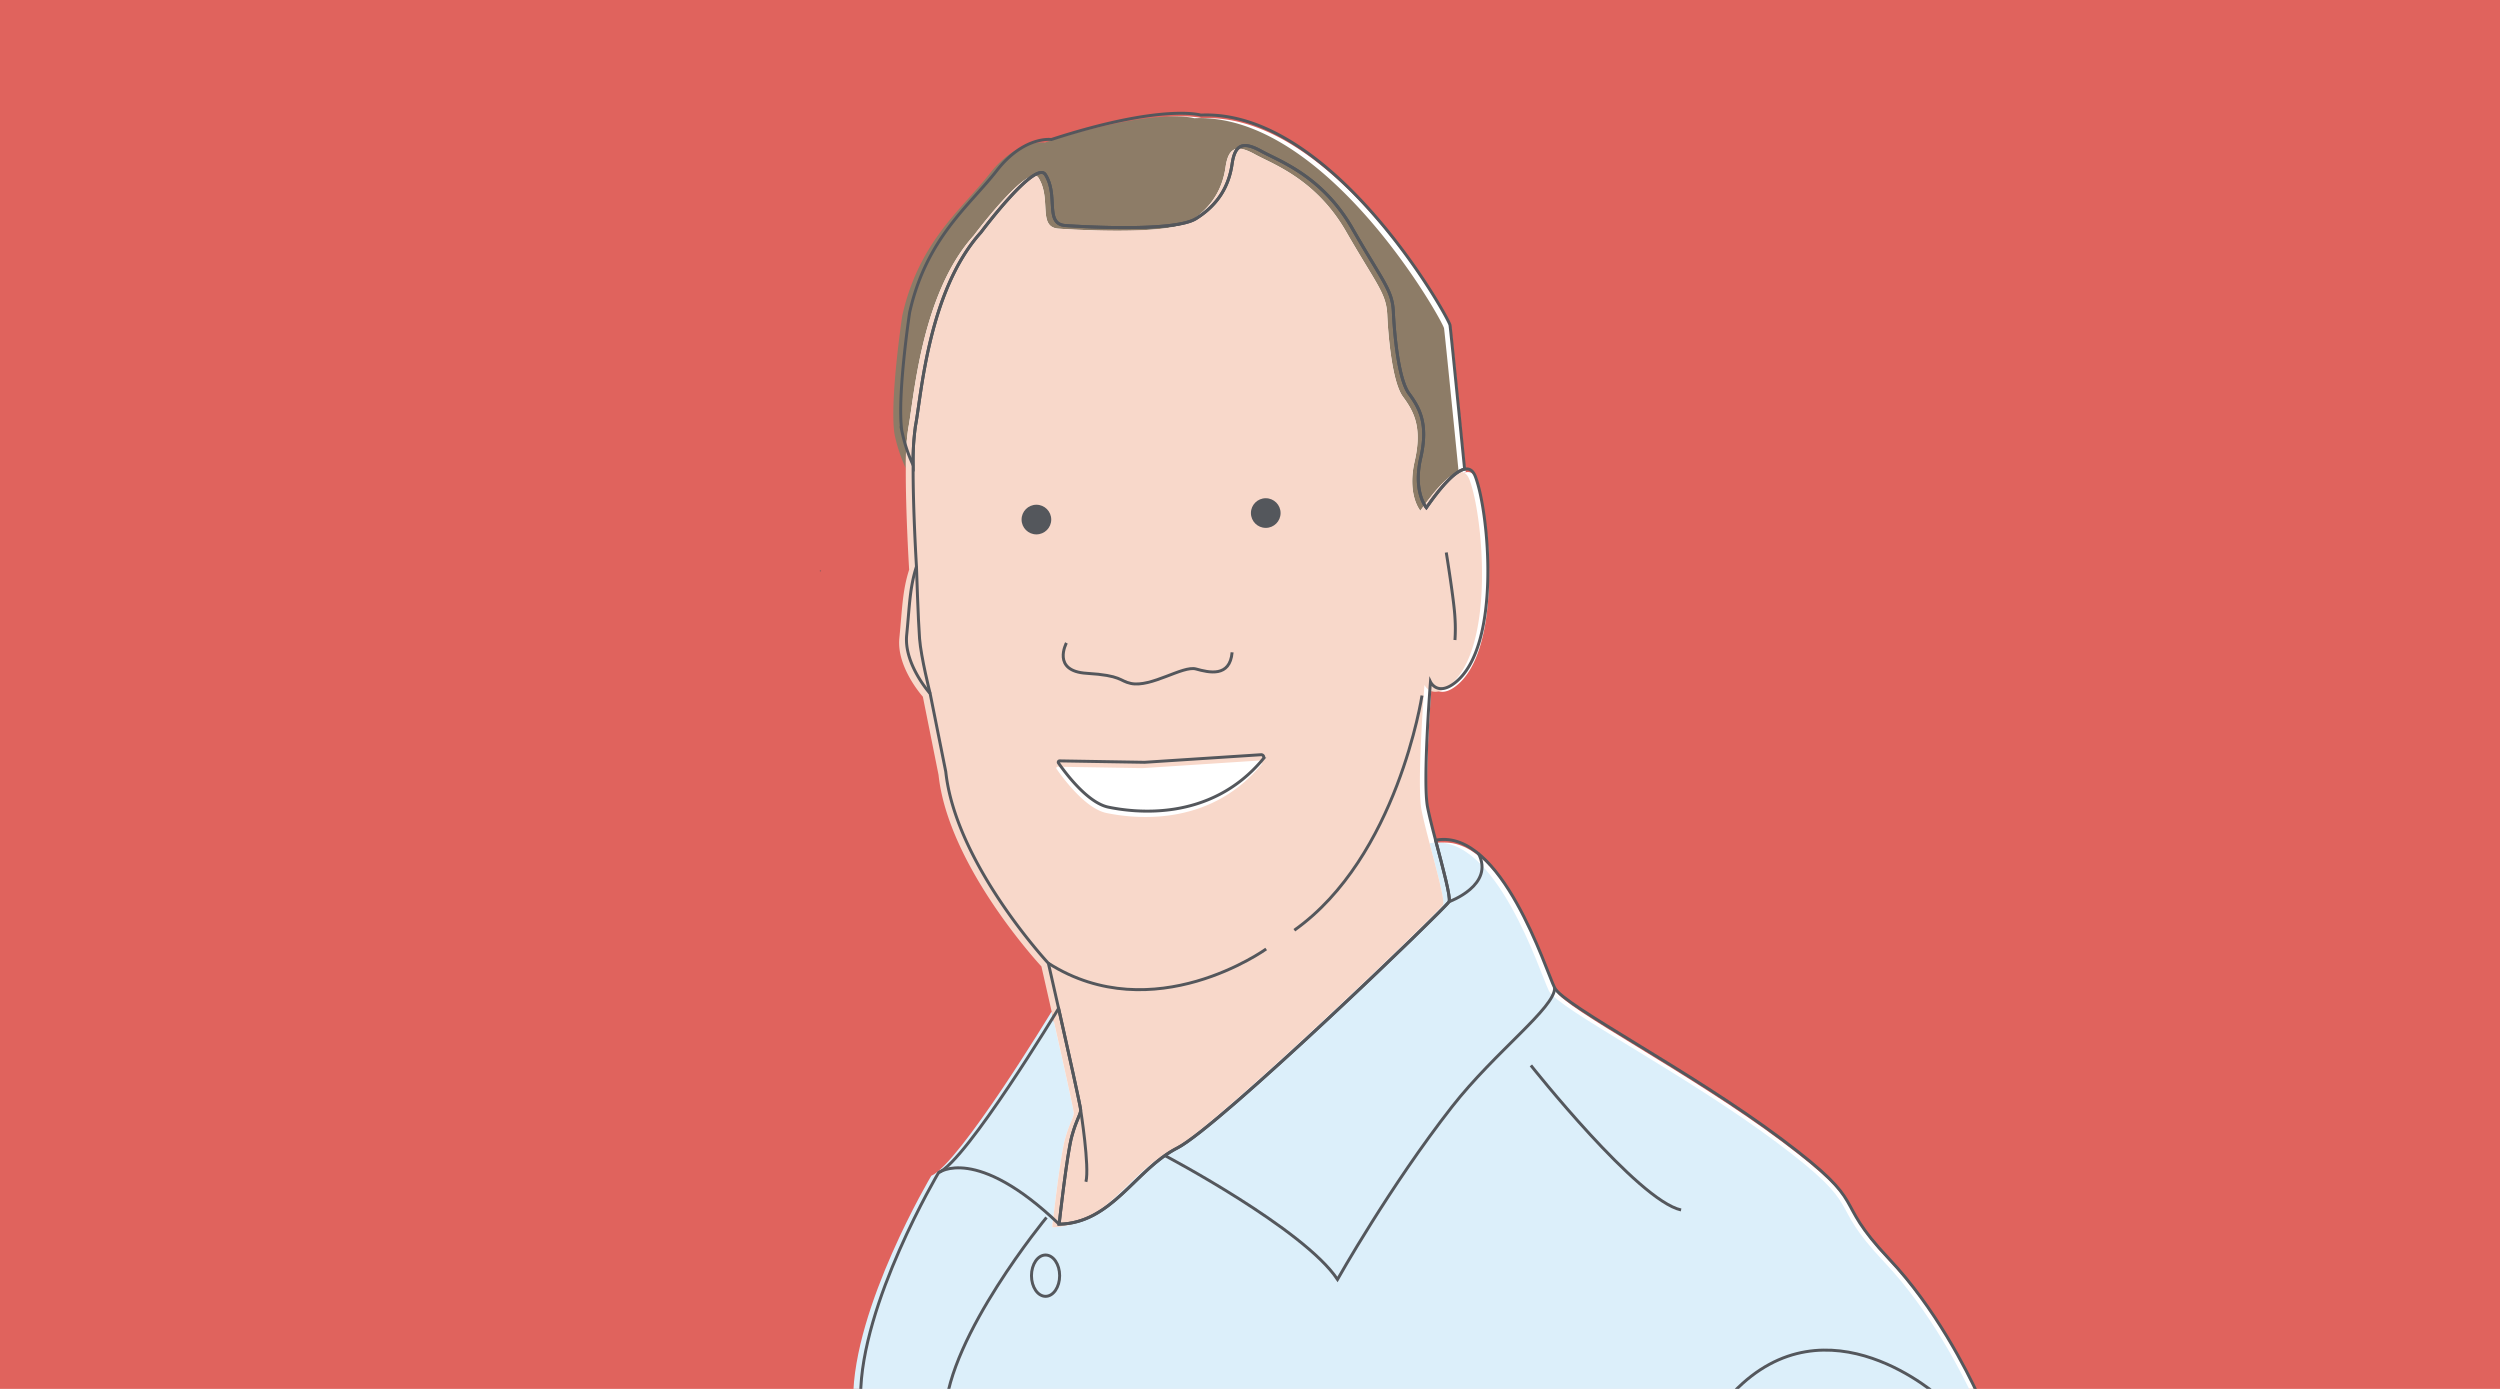 <svg id="Layer_3" data-name="Layer 3" xmlns="http://www.w3.org/2000/svg" viewBox="0 0 841.89 467.717"><defs><style>.cls-1{fill:#e0635d;}.cls-2{fill:#fff;}.cls-3{fill:#dceffa;}.cls-4{fill:#8d7c67;}.cls-5{fill:#f8d8ca;}.cls-6{fill:none;stroke:#54575c;stroke-miterlimit:10;}.cls-7{fill:#54575c;}</style></defs><title>Portrait of Josh </title><rect class="cls-1" x="-0.785" y="-1.414" width="843.46" height="470.544"/><path class="cls-2" d="M666.744,471.245c-4.043-8.771-14.641-29.791-30.18-46.243-20.154-21.34-5.335-17.19-36.159-40.308S526.902,339.643,523.938,333.715s-17.783-53.349-39.716-49.793l-.354.158c2.386,9.111,5.171,19.299,4.504,20.632-.987,1.974-77.332,75.687-91.482,82.926s-22.048,25.339-39.818,25.668c0,0,2.633-23.693,4.278-29.617s2.962-7.24,2.962-8.885c0-1.025-4.215-19.931-7.393-34.04l-.142.063s-30.824,50.978-40.308,55.128c0,0-26.246,44.175-26.246,75.289Z"/><path class="cls-2" d="M330.747,79.299s18.428-24.68,21.719-19.415c4.457,7.131-.329,16.454,6.582,17.112,0,0,36.198,2.633,44.096-2.304s11.188-11.518,12.176-18.428,3.949-7.569,9.872-4.278,20.403,8.227,30.604,25.997,13.492,20.732,13.821,27.971,1.645,22.706,5.265,27.642,6.581,10.201,3.949,21.719c-2.453,10.731,1.376,16.03,1.91,16.703,4.189-6.031,9.271-12.233,12.876-12.972-.335-3.37-4.598-46.272-4.914-48.485C488.372,108.257,449.213,37.836,404.788,39.81c0,0-12.834-3.949-50.348,8.227,0,0-9.214-1.316-18.428,10.53s-23.693,22.706-29.287,47.715c0,0-4.278,28.3-2.633,39.818a52.066,52.066,0,0,0,3.812,11.605,84.905,84.905,0,0,1,.794-13.25C310.673,134.254,312.977,99.043,330.747,79.299Z"/><path class="cls-2" d="M497.257,161.567c-.814-2.151-2.092-2.839-3.641-2.521-3.605.739-8.687,6.941-12.876,12.972-.534-.674-4.363-5.972-1.91-16.703,2.633-11.518-.329-16.783-3.949-21.719s-4.936-20.402-5.265-27.642-3.62-10.201-13.821-27.971-24.68-22.706-30.604-25.997-8.885-2.633-9.872,4.278-4.278,13.492-12.176,18.428S359.047,76.995,359.047,76.995c-6.911-.658-2.125-9.981-6.582-17.112-3.291-5.265-21.719,19.415-21.719,19.415-17.77,19.744-20.073,54.955-22.048,65.156a84.905,84.905,0,0,0-.794,13.25c-.084,14.633,1.124,34.136,1.124,34.136-2.303,7.24-2.303,13.163-3.291,23.035-.987,9.872,7.898,19.744,7.898,19.744l5.265,26.326c3.291,30.933,34.553,64.498,34.553,64.498s1.543,6.783,3.467,15.321c3.178,14.11,7.393,33.015,7.393,34.04,0,1.645-1.316,2.962-2.962,8.885s-4.278,29.617-4.278,29.617c17.77-.329,25.668-18.428,39.818-25.668S487.385,306.687,488.372,304.713c.667-1.333-2.118-11.521-4.504-20.632-1.147-4.379-2.202-8.511-2.736-11.288-1.646-8.556.987-42.121.987-42.121s2.304,4.936,8.227.329C506.053,218.785,501.864,173.742,497.257,161.567Z"/><path class="cls-3" d="M664.788,471.245c-4.053-8.771-14.679-29.791-30.257-46.243-20.206-21.34-5.349-17.19-36.251-40.308s-73.691-45.05-76.662-50.978-17.828-53.349-39.817-49.793l-.355.158c2.392,9.111,5.184,19.299,4.515,20.632-.99,1.974-77.529,75.687-91.715,82.926s-22.104,25.339-39.919,25.668c0,0,2.639-23.693,4.289-29.617s2.969-7.24,2.969-8.885c0-1.025-4.226-19.931-7.412-34.04l-.142.063s-30.903,50.978-40.411,55.128c0,0-26.313,44.175-26.313,75.289Z"/><path class="cls-4" d="M327.933,79.299s18.475-24.68,21.774-19.415c4.468,7.131-.33,16.454,6.598,17.112,0,0,36.29,2.633,44.208-2.304s11.217-11.518,12.207-18.428,3.959-7.569,9.897-4.278,20.455,8.227,30.682,25.997,13.526,20.732,13.856,27.971,1.649,22.706,5.279,27.642,6.598,10.201,3.959,21.719c-2.459,10.731,1.379,16.03,1.915,16.703,4.2-6.031,9.295-12.233,12.909-12.972-.336-3.37-4.61-46.272-4.927-48.485C485.961,108.257,446.702,37.836,402.164,39.81c0,0-12.867-3.949-50.477,8.227,0,0-9.237-1.316-18.475,10.53s-23.754,22.706-29.362,47.715c0,0-4.289,28.3-2.639,39.818a51.972,51.972,0,0,0,3.822,11.605,84.692,84.692,0,0,1,.796-13.25C307.809,134.254,310.118,99.043,327.933,79.299Z"/><path class="cls-5" d="M494.869,161.567c-.816-2.151-2.097-2.839-3.651-2.521-3.614.739-8.71,6.941-12.909,12.972-.536-.674-4.374-5.972-1.915-16.703,2.639-11.518-.33-16.783-3.959-21.719s-4.949-20.402-5.279-27.642-3.629-10.201-13.856-27.971-24.743-22.706-30.682-25.997-8.908-2.633-9.897,4.278-4.289,13.492-12.207,18.428-44.208,2.304-44.208,2.304c-6.928-.658-2.13-9.981-6.598-17.112-3.299-5.265-21.774,19.415-21.774,19.415-17.815,19.744-20.125,54.955-22.104,65.156a84.692,84.692,0,0,0-.796,13.25c-.084,14.633,1.126,34.136,1.126,34.136-2.309,7.24-2.309,13.163-3.299,23.035-.99,9.872,7.918,19.744,7.918,19.744l5.279,26.326c3.299,30.933,34.641,64.498,34.641,64.498s1.547,6.783,3.475,15.321c3.186,14.11,7.412,33.015,7.412,34.04,0,1.645-1.32,2.962-2.969,8.885s-4.289,29.617-4.289,29.617c17.815-.329,25.733-18.428,39.919-25.668s90.726-80.952,91.715-82.926c.668-1.333-2.124-11.521-4.515-20.632-1.15-4.379-2.207-8.511-2.743-11.288-1.65-8.556.99-42.121.99-42.121s2.309,4.936,8.248.329C503.687,218.785,499.488,173.742,494.869,161.567Z"/><path class="cls-6" d="M666.342,470.189c-4.043-8.771-14.641-29.791-30.18-46.243-20.154-21.34-5.335-17.19-36.159-40.308s-73.503-45.05-76.467-50.978-17.783-53.349-39.716-49.793l-.354.158c2.386,9.111,5.171,19.299,4.504,20.632-.987,1.974-77.332,75.687-91.482,82.926s-22.048,25.339-39.818,25.668c0,0,2.633-23.693,4.278-29.617s2.962-7.24,2.962-8.885c0-1.025-4.215-19.931-7.393-34.04l-.142.063s-30.824,50.978-40.308,55.128c0,0-26.246,44.175-26.246,75.289Z"/><path class="cls-6" d="M330.344,78.243s18.428-24.68,21.719-19.415c4.457,7.131-.329,16.454,6.582,17.112,0,0,36.198,2.633,44.096-2.304s11.188-11.518,12.176-18.428,3.949-7.569,9.872-4.278,20.403,8.227,30.604,25.997,13.492,20.732,13.821,27.971,1.645,22.706,5.265,27.642,6.581,10.201,3.949,21.719c-2.453,10.731,1.376,16.03,1.91,16.703,4.189-6.031,9.271-12.233,12.876-12.972-.335-3.37-4.598-46.272-4.914-48.485-.329-2.304-39.489-72.725-83.913-70.75,0,0-12.834-3.949-50.348,8.227,0,0-9.214-1.316-18.428,10.53s-23.693,22.706-29.287,47.715c0,0-4.278,28.3-2.633,39.818a52.066,52.066,0,0,0,3.812,11.605,84.905,84.905,0,0,1,.794-13.25C310.271,133.198,312.574,97.987,330.344,78.243Z"/><path class="cls-6" d="M496.855,160.511c-.814-2.151-2.092-2.839-3.641-2.521-3.605.739-8.687,6.941-12.876,12.972-.534-.674-4.363-5.972-1.91-16.703,2.633-11.518-.329-16.783-3.949-21.719s-4.936-20.402-5.265-27.642-3.62-10.201-13.821-27.971-24.68-22.706-30.604-25.997-8.885-2.633-9.872,4.278-4.278,13.492-12.176,18.428-44.096,2.304-44.096,2.304c-6.911-.658-2.125-9.981-6.582-17.112-3.291-5.265-21.719,19.415-21.719,19.415-17.77,19.744-20.073,54.955-22.048,65.156a84.905,84.905,0,0,0-.794,13.25c-.084,14.633,1.124,34.136,1.124,34.136-2.303,7.24-2.303,13.163-3.291,23.035-.987,9.872,7.898,19.744,7.898,19.744l5.265,26.326c3.291,30.933,34.553,64.498,34.553,64.498s1.543,6.783,3.467,15.321c3.178,14.11,7.393,33.015,7.393,34.04,0,1.645-1.316,2.962-2.962,8.885s-4.278,29.617-4.278,29.617c17.77-.329,25.668-18.428,39.818-25.668s90.495-80.952,91.482-82.926c.667-1.333-2.118-11.521-4.504-20.632-1.147-4.379-2.202-8.511-2.736-11.288-1.646-8.556.987-42.121.987-42.121s2.304,4.936,8.227.329C505.65,217.729,501.462,172.687,496.855,160.511Z"/><path class="cls-6" d="M316.067,394.9s12.614-9.474,40.603,17.351"/><path class="cls-6" d="M392.246,389.126s46.787,24.658,58.168,41.729c0,0,17.665-31.444,38.568-58.168,14.533-18.58,34.722-33.367,34.553-40.028"/><path class="cls-6" d="M487.97,303.657s15.555-5.576,9.864-16.325"/><path class="cls-6" d="M352.414,409.991s-32.878,39.832-34.142,65.755"/><ellipse class="cls-6" cx="352.098" cy="429.591" rx="4.742" ry="6.955"/><path class="cls-6" d="M653.37,470.688s-37.936-34.774-69.549-1.897"/><path class="cls-6" d="M515.537,358.778s36.039,45.523,50.581,48.684"/><path class="cls-6" d="M478.866,234.222s-8.219,54.374-42.994,79.033"/><path class="cls-6" d="M426.389,319.578s-37.928,27.325-73.338,4.811"/><path class="cls-6" d="M363.91,373.749S366.956,392.92,365.692,397.978"/><path class="cls-6" d="M308.625,190.785s.556,17.925,1.043,24.26,3.564,18.52,3.564,18.52"/><path class="cls-6" d="M359.128,216.507s-5.116,9.502,6.822,10.233,10.933,2.569,14.862,3.411c6.822,1.462,17.542-6.091,21.928-4.873s11.451,2.924,12.182-5.604"/><path class="cls-6" d="M487.039,186.052s2.68,16.568,2.924,21.928a56.018,56.018,0,0,1,0,7.553"/><circle class="cls-7" cx="349.016" cy="174.966" r="4.995"/><circle class="cls-7" cx="426.251" cy="172.774" r="4.995"/><ellipse class="cls-7" cx="276.29" cy="192.265" rx="0.244" ry="0.122"/><path class="cls-2" d="M424.007,256.123l-39.222,2.553-28.598-.473a.459.459,0,0,0-.386.719c1.994,2.889,9.67,13.391,16.803,14.859,8.096,1.667,34.11,5.428,52.116-16.235A.865.865,0,0,0,424.007,256.123Z"/><path class="cls-6" d="M424.663,254.155l-39.222,2.553-28.598-.473a.459.459,0,0,0-.386.719c1.994,2.889,9.67,13.391,16.803,14.859,8.096,1.667,34.11,5.428,52.116-16.235A.865.865,0,0,0,424.663,254.155Z"/></svg>